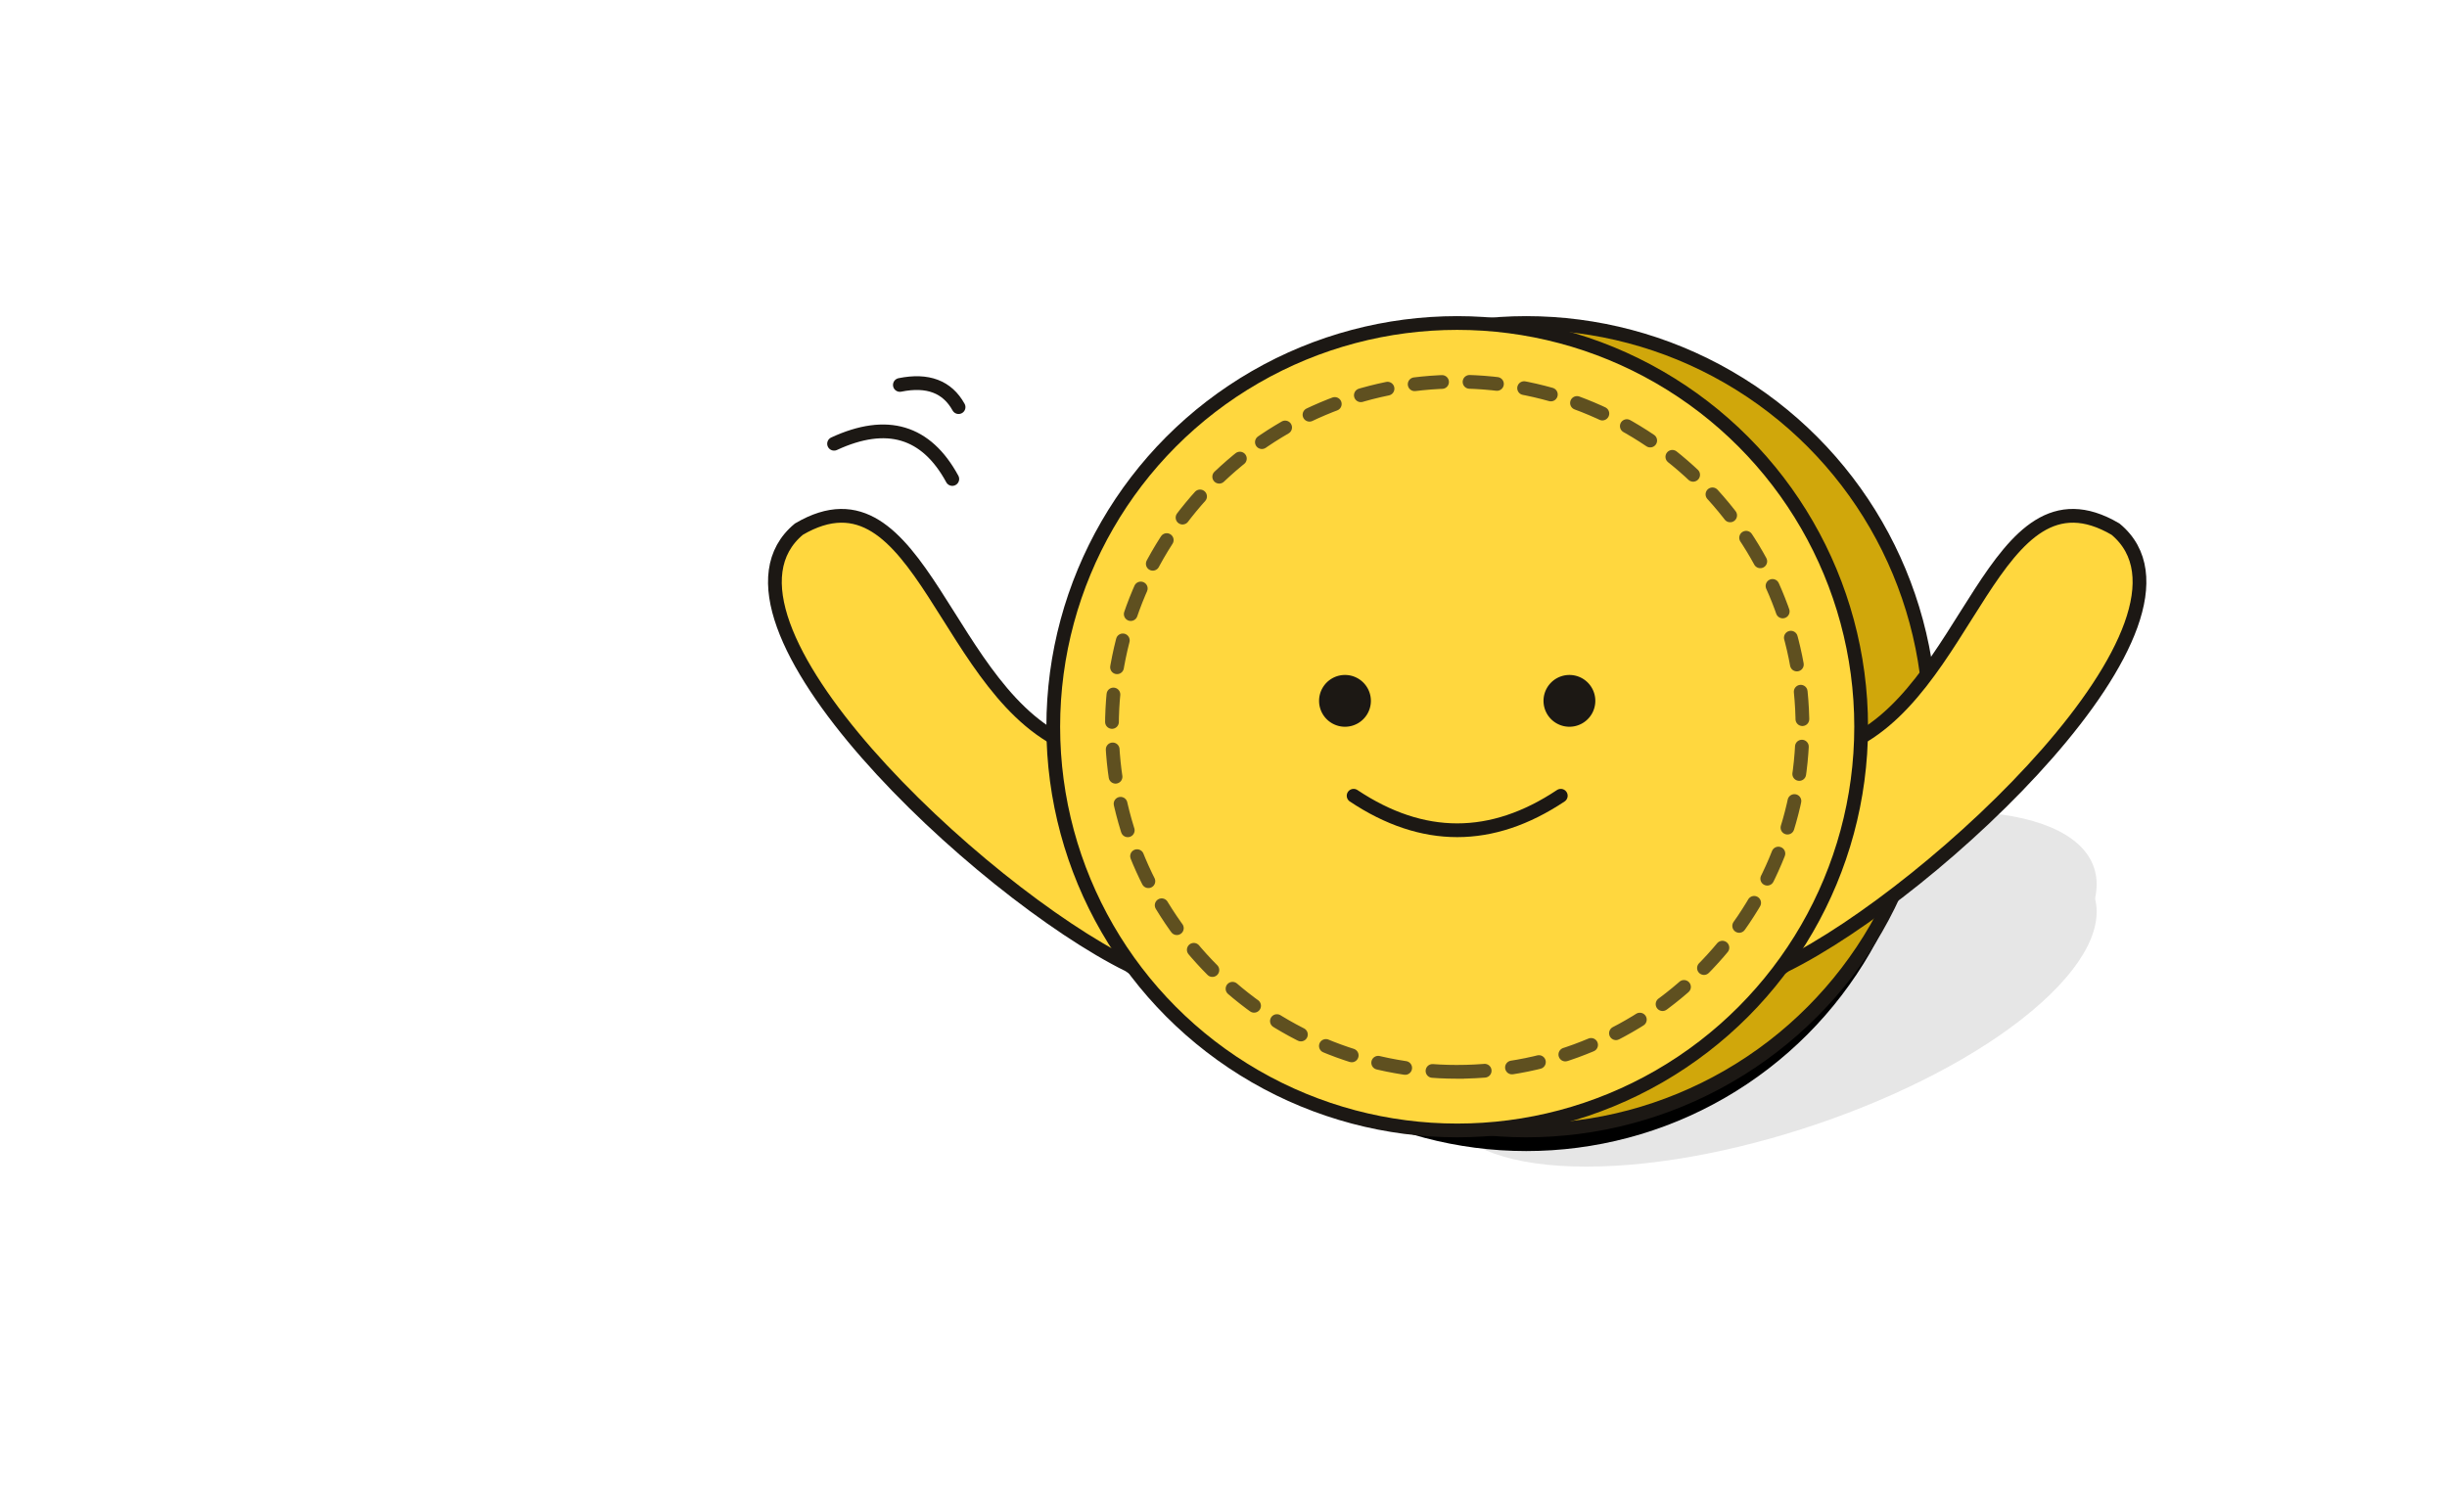 <svg xmlns="http://www.w3.org/2000/svg" xmlns:xlink="http://www.w3.org/1999/xlink" width="178" height="110"><defs><filter id="a" width="154.5%" height="209%" x="-27.2%" y="-46.1%" filterUnits="objectBoundingBox"><feGaussianBlur in="SourceGraphic" stdDeviation="3"/></filter><filter id="b" width="167.1%" height="234.2%" x="-33.5%" y="-58.7%" filterUnits="objectBoundingBox"><feOffset dy="2" in="SourceAlpha" result="shadowOffsetOuter1"/><feGaussianBlur in="shadowOffsetOuter1" result="shadowBlurOuter1" stdDeviation="2"/><feColorMatrix in="shadowBlurOuter1" values="0 0 0 0 0 0 0 0 0 0 0 0 0 0 0 0 0 0 0.16 0"/></filter><filter id="d" width="127.7%" height="127.7%" x="-13.8%" y="-10.4%" filterUnits="objectBoundingBox"><feMorphology in="SourceAlpha" operator="dilate" radius="1" result="shadowSpreadOuter1"/><feOffset dy="2" in="shadowSpreadOuter1" result="shadowOffsetOuter1"/><feGaussianBlur in="shadowOffsetOuter1" result="shadowBlurOuter1" stdDeviation="2"/><feComposite in="shadowBlurOuter1" in2="SourceAlpha" operator="out" result="shadowBlurOuter1"/><feColorMatrix in="shadowBlurOuter1" values="0 0 0 0 0 0 0 0 0 0 0 0 0 0 0 0 0 0 0.16 0"/></filter><ellipse id="e" cx="59.023" cy="28.872" rx="28.884" ry="28.872"/><path id="c" d="M63.4 58.876c10.956 0 25.772-5.339 33.093-11.925 7.32-6.587 4.375-11.926-6.58-11.926-10.956 0-25.771 5.34-33.093 11.926-7.32 6.586-4.375 11.925 6.58 11.925z"/></defs><g transform="translate(52 24)" fill="none" fill-rule="evenodd"><g fill="#000" filter="url(#a)" opacity=".1"><use filter="url(#b)" xlink:href="#c"/><use xlink:href="#c"/></g><use fill="#000" filter="url(#d)" xlink:href="#e"/><ellipse cx="59.023" cy="28.872" fill="#D0A70B" stroke="#1C1814" rx="29.384" ry="29.372"/><path fill="#FFD73E" stroke="#1C1814" stroke-linecap="round" d="M77.877 46.223c10.866-5.367 31.948-25.145 24.009-31.727C92.968 9.259 91.28 26.8 81.898 30.352c-2.95 9.028-7.201 18.209-4.02 15.87zm-47.755 0C19.257 40.856-1.826 21.078 6.115 14.496 15.033 9.259 16.719 26.8 26.101 30.352c2.951 9.028 7.203 18.208 4.021 15.87z"/><path stroke="#1C1814" stroke-linecap="round" d="M8.672 8.284c3.84-1.776 6.706-.921 8.6 2.564m-3.813-6.842c2.023-.412 3.446.126 4.27 1.614"/><ellipse cx="54" cy="28.872" fill="#FFD73E" stroke="#1C1814" rx="29.384" ry="29.372"/><path stroke="#1C1814" stroke-dasharray="2" stroke-linecap="round" d="M54 53.979c13.871 0 25.116-11.24 25.116-25.107C79.116 15.006 67.871 3.766 54 3.766s-25.116 11.24-25.116 25.106C28.884 42.738 40.129 53.98 54 53.98z" opacity=".7"/><path fill="#1C1814" d="M45.837 25.106a1.884 1.884 0 110 3.768 1.884 1.884 0 010-3.768zm16.326 0a1.884 1.884 0 110 3.768 1.884 1.884 0 010-3.768z"/><path stroke="#1C1814" stroke-linecap="round" d="M46.465 33.894c5.023 3.347 10.047 3.347 15.07 0"/></g></svg>